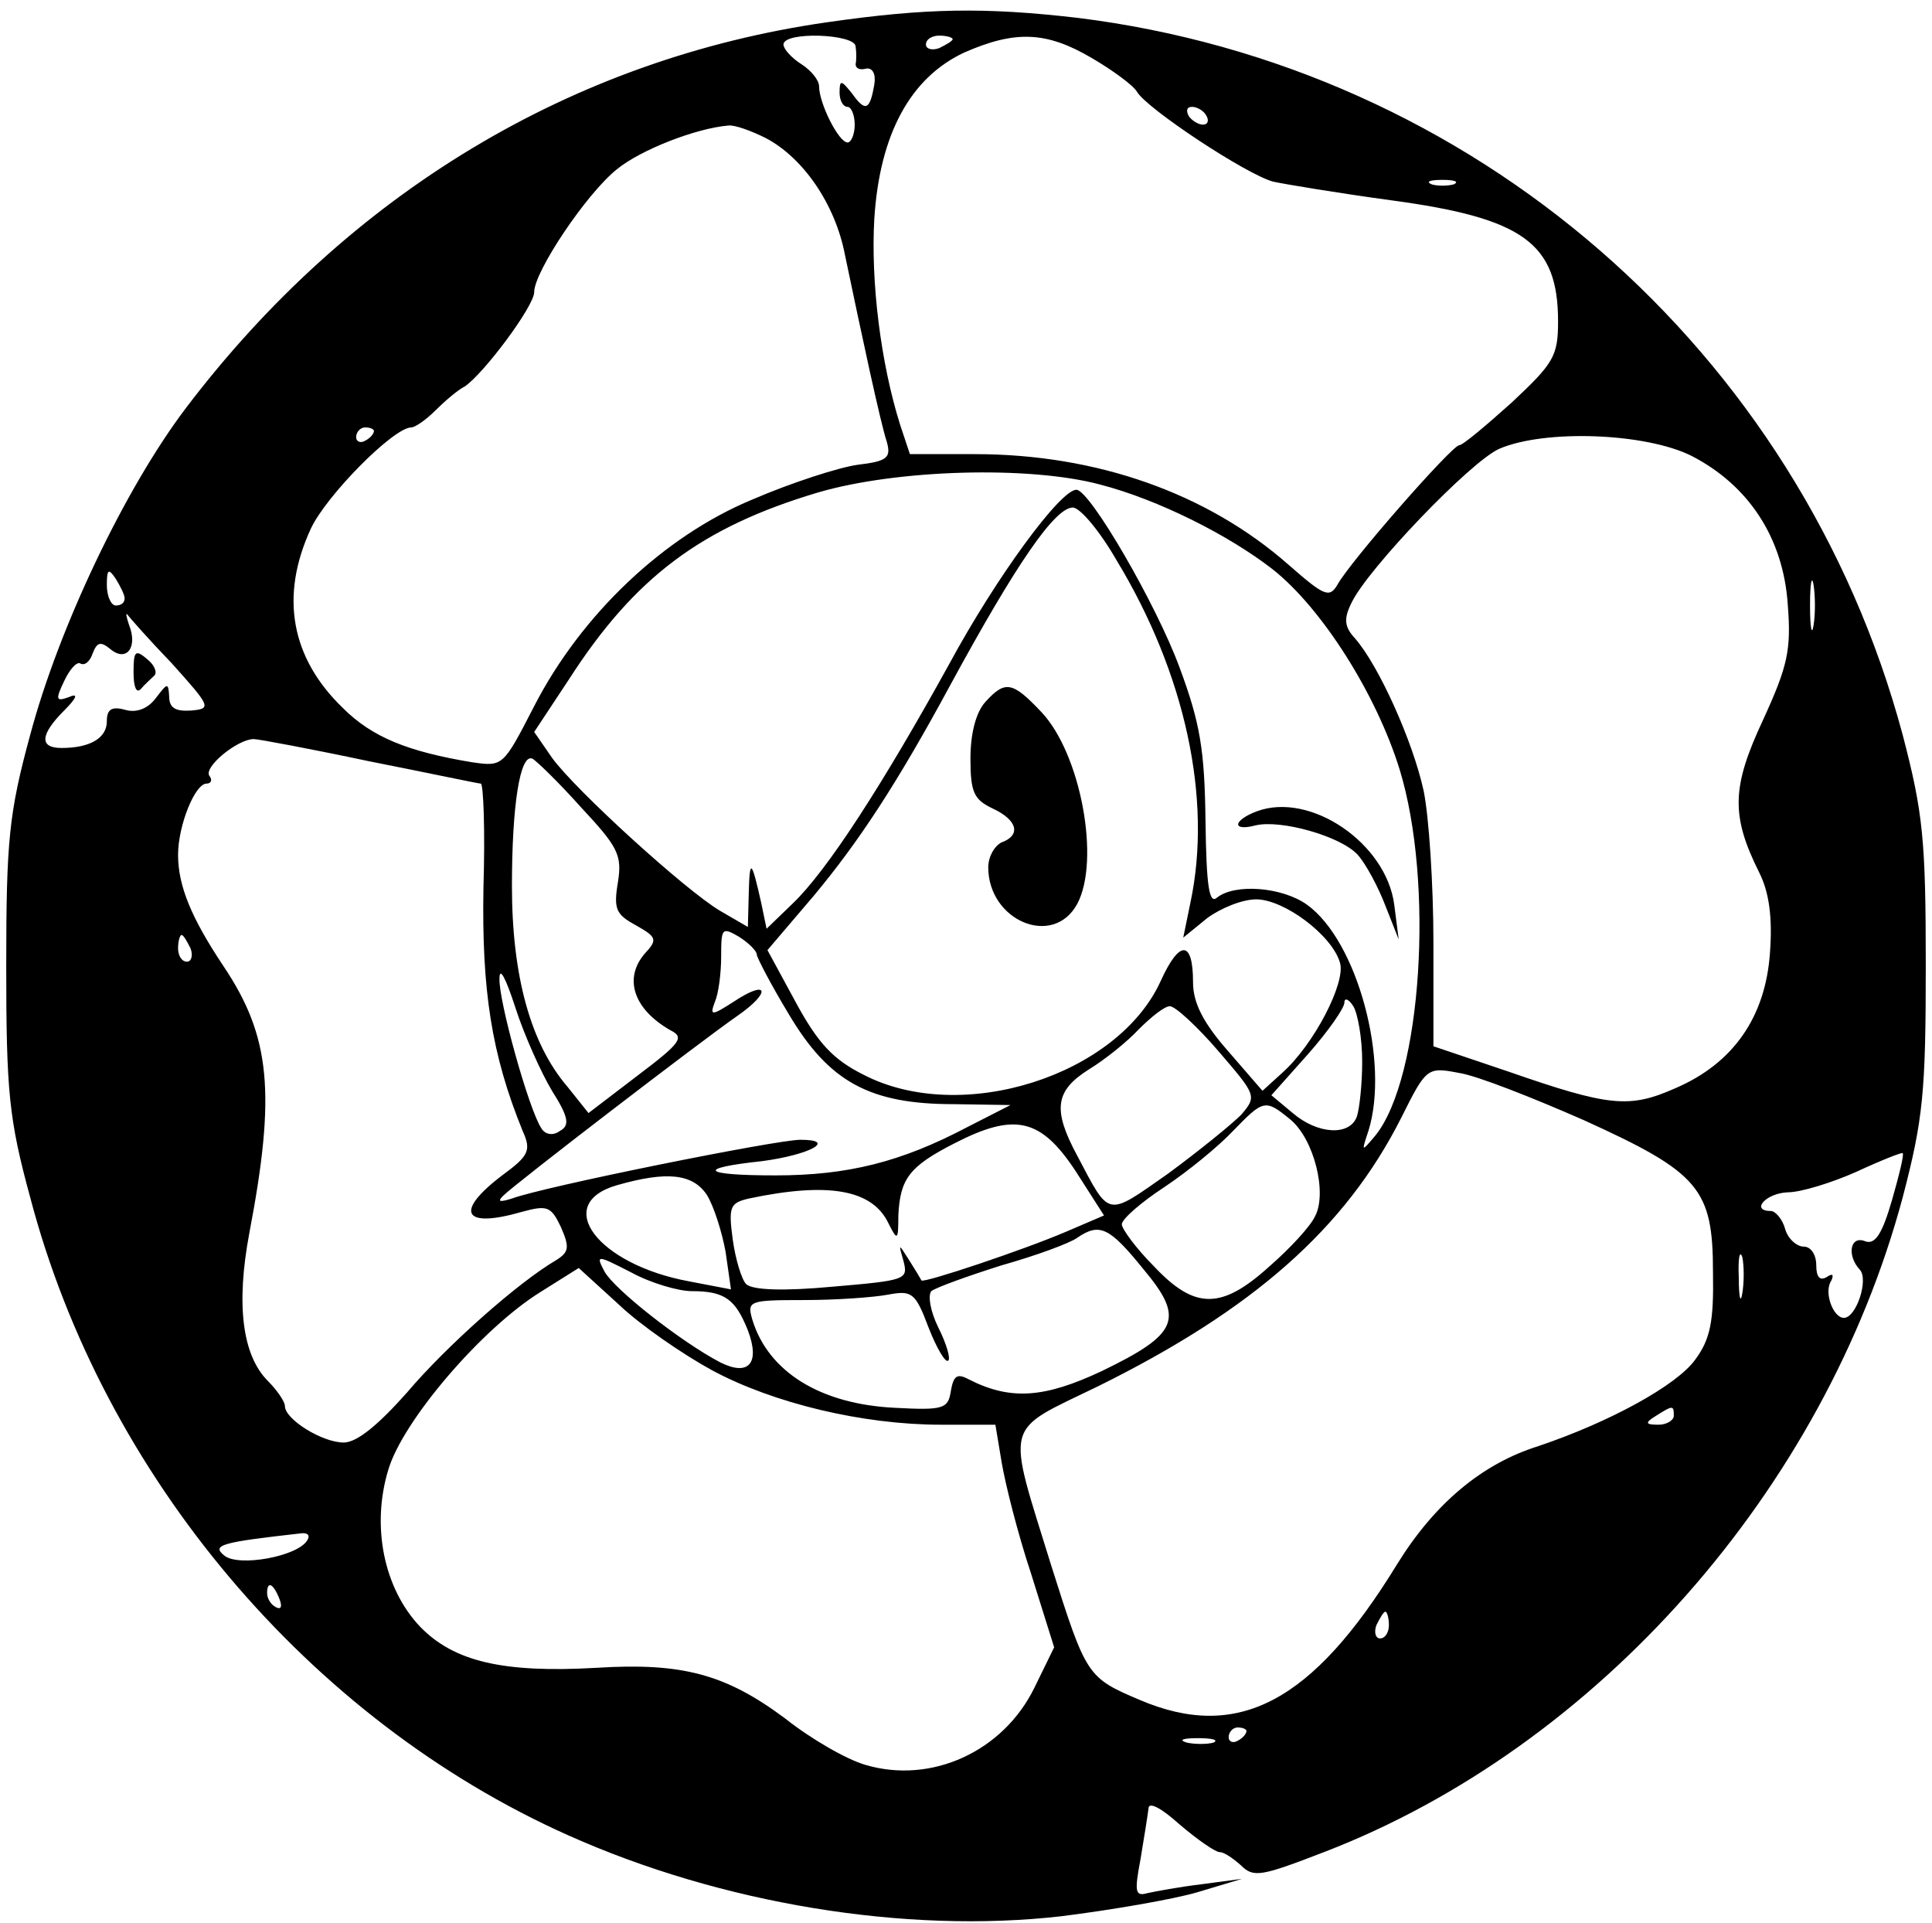 <?xml version="1.0" standalone="no"?>
<!DOCTYPE svg PUBLIC "-//W3C//DTD SVG 20010904//EN"
 "http://www.w3.org/TR/2001/REC-SVG-20010904/DTD/svg10.dtd">
<svg version="1.0" xmlns="http://www.w3.org/2000/svg"
 width="217pt" height="216pt" viewBox="0 0 217 216"
 preserveAspectRatio="xMidYMid meet">

<g transform="translate(0,216) scale(0.1,-0.1)"
fill="#000000" stroke="none">
<path d="M929 2135 c-286 -41 -537 -192 -720 -433 -69 -91 -143 -247 -175
-367 -24 -88 -27 -119 -27 -260 0 -141 3 -172 27 -260 82 -312 313 -586 604
-716 172 -77 379 -111 554 -91 56 7 126 19 153 27 l50 15 -45 -6 c-25 -3 -52
-8 -61 -10 -14 -4 -15 1 -8 38 4 24 8 49 9 57 0 8 14 1 35 -18 20 -17 40 -31
45 -31 5 0 15 -7 24 -15 14 -14 23 -12 93 15 307 118 562 407 650 735 23 88
26 118 26 260 0 142 -3 172 -26 260 -116 432 -482 750 -927 805 -104 12 -170
11 -281 -5z m32 -27 c1 -7 1 -16 0 -20 0 -5 5 -7 12 -5 7 1 11 -6 9 -18 -5
-29 -10 -31 -25 -10 -12 15 -14 16 -14 1 0 -9 4 -16 9 -16 4 0 8 -9 8 -20 0
-11 -4 -20 -8 -20 -10 0 -32 44 -32 63 0 7 -9 18 -20 25 -11 7 -20 17 -20 22
0 15 80 12 81 -2z m109 8 c0 -2 -7 -6 -15 -10 -8 -3 -15 -1 -15 4 0 6 7 10 15
10 8 0 15 -2 15 -4z m156 -21 c24 -14 47 -31 51 -38 11 -19 123 -93 153 -101
14 -3 74 -13 133 -21 148 -20 187 -48 187 -136 0 -39 -5 -47 -52 -91 -29 -26
-55 -48 -59 -48 -8 0 -123 -131 -137 -157 -9 -15 -15 -12 -55 23 -91 80 -215
124 -352 124 l-73 0 -11 33 c-22 70 -33 161 -29 231 6 96 41 159 101 187 57
25 92 24 143 -6z m129 -65 c3 -5 2 -10 -4 -10 -5 0 -13 5 -16 10 -3 6 -2 10 4
10 5 0 13 -4 16 -10z m-495 -25 c42 -22 78 -74 89 -131 19 -91 40 -189 47
-210 5 -18 1 -22 -33 -26 -21 -3 -74 -20 -118 -39 -99 -41 -192 -129 -245
-232 -35 -68 -35 -68 -70 -63 -72 12 -112 28 -145 61 -58 56 -71 125 -36 201
17 37 93 114 113 114 4 0 16 8 27 19 10 10 25 23 33 27 21 14 78 90 78 106 0
23 59 111 93 138 27 22 89 46 125 49 7 1 26 -6 42 -14z m773 -52 c-7 -2 -19
-2 -25 0 -7 3 -2 5 12 5 14 0 19 -2 13 -5z m-1213 -277 c0 -3 -4 -8 -10 -11
-5 -3 -10 -1 -10 4 0 6 5 11 10 11 6 0 10 -2 10 -4z m1480 -28 c64 -33 103
-92 108 -167 4 -51 0 -69 -28 -130 -35 -75 -36 -107 -4 -171 11 -22 15 -50 12
-90 -5 -72 -41 -124 -106 -152 -52 -23 -74 -21 -189 19 l-83 28 0 117 c0 64
-5 141 -11 170 -12 55 -50 140 -77 171 -12 13 -13 22 -4 40 18 38 134 159 166
173 51 22 164 18 216 -8z m-665 -32 c66 -17 145 -57 194 -95 56 -44 117 -141
143 -225 39 -127 25 -346 -27 -411 -16 -19 -16 -19 -8 5 24 77 -12 213 -69
254 -28 20 -81 24 -101 8 -9 -8 -12 13 -13 86 -1 80 -6 110 -29 172 -26 71
-101 200 -116 200 -18 0 -90 -98 -143 -196 -74 -134 -137 -232 -176 -269 l-29
-28 -6 29 c-11 49 -13 50 -14 11 l-1 -38 -31 18 c-39 23 -163 136 -189 172
l-20 29 39 59 c74 115 149 171 280 210 89 26 237 30 316 9z m19 -85 c77 -127
108 -268 83 -385 l-8 -39 27 22 c15 11 39 21 55 21 31 0 85 -40 94 -71 7 -22
-29 -92 -65 -124 l-22 -20 -39 45 c-28 32 -39 54 -39 77 0 47 -15 48 -36 2
-48 -107 -224 -163 -334 -106 -34 17 -51 35 -76 81 l-32 59 52 61 c50 60 93
125 153 236 75 138 118 200 138 200 8 0 30 -26 49 -59z m-1114 -43 c0 -5 -4
-8 -10 -8 -5 0 -10 10 -10 23 0 18 2 19 10 7 5 -8 10 -18 10 -22z m1897 -30
c-2 -13 -4 -3 -4 22 0 25 2 35 4 23 2 -13 2 -33 0 -45z m-1844 -43 c44 -49 45
-51 21 -53 -17 -1 -24 3 -24 16 -1 16 -2 15 -15 -2 -9 -12 -22 -17 -35 -13
-15 4 -20 0 -20 -13 0 -19 -19 -30 -51 -30 -25 0 -24 15 3 42 15 15 16 20 5
15 -14 -5 -15 -3 -5 18 6 13 14 22 18 20 5 -3 11 2 14 11 5 13 9 14 20 5 18
-15 31 2 21 27 -3 9 -4 14 -2 12 2 -3 24 -28 50 -55z m222 -110 c66 -13 122
-25 125 -25 3 0 5 -53 3 -117 -2 -115 9 -187 44 -273 10 -22 7 -28 -23 -50
-54 -41 -44 -60 22 -41 29 8 33 6 44 -17 10 -23 9 -28 -5 -37 -43 -25 -124
-97 -168 -149 -32 -36 -56 -56 -71 -56 -24 0 -66 26 -66 41 0 5 -9 18 -19 28
-29 29 -36 86 -21 166 30 157 24 221 -29 300 -36 54 -51 90 -51 125 0 33 19
80 32 80 5 0 7 4 3 9 -6 10 32 41 50 41 5 0 64 -11 130 -25z m237 -51 c42 -45
47 -54 42 -85 -5 -30 -2 -36 20 -48 23 -13 25 -16 11 -31 -25 -28 -14 -63 28
-87 16 -8 12 -14 -37 -51 l-55 -42 -24 30 c-41 48 -62 124 -62 225 0 90 9 149
23 143 4 -2 29 -26 54 -54z m198 -166 c0 -3 16 -34 36 -67 45 -76 91 -101 185
-101 l64 -1 -49 -25 c-74 -39 -134 -54 -215 -54 -83 0 -90 8 -15 16 53 7 85
24 43 24 -27 0 -290 -53 -324 -66 -13 -4 -17 -4 -10 3 14 14 224 175 263 202
39 27 35 42 -4 16 -25 -16 -27 -16 -21 0 4 9 7 32 7 51 0 32 1 33 20 22 11 -7
20 -16 20 -20z m-636 7 c3 -8 1 -15 -4 -15 -6 0 -10 7 -10 15 0 8 2 15 4 15 2
0 6 -7 10 -15z m406 -160 c19 -30 20 -39 9 -45 -8 -6 -17 -4 -21 3 -14 21 -48
143 -47 168 0 14 7 1 18 -33 10 -31 29 -73 41 -93z m910 33 c0 -25 -3 -53 -6
-62 -8 -22 -44 -20 -72 4 l-24 20 41 46 c23 26 41 52 41 58 0 6 5 4 10 -4 5
-8 10 -36 10 -62z m-161 11 c42 -49 43 -50 25 -71 -11 -11 -48 -41 -82 -66
-70 -49 -65 -50 -102 20 -28 52 -25 73 13 97 18 11 43 31 56 45 14 14 29 26
35 26 6 0 31 -23 55 -51z m410 -77 c130 -59 145 -77 145 -171 1 -55 -3 -75
-20 -98 -21 -29 -96 -70 -176 -97 -64 -20 -117 -65 -159 -133 -95 -155 -179
-199 -289 -152 -59 25 -60 27 -99 150 -51 165 -55 150 52 202 174 86 278 177
341 302 28 56 29 57 65 50 20 -3 83 -28 140 -53z m-330 1 c27 -22 42 -83 28
-109 -5 -11 -28 -36 -51 -56 -54 -49 -84 -49 -130 0 -20 20 -36 42 -36 47 0 6
22 25 48 42 27 18 61 46 77 63 34 35 36 36 64 13z m-241 -58 l32 -50 -42 -18
c-49 -21 -160 -58 -163 -55 -1 2 -7 12 -14 23 -12 19 -12 19 -6 -2 5 -20 2
-21 -80 -28 -54 -5 -90 -4 -97 3 -5 5 -12 28 -15 50 -5 37 -3 41 18 46 90 19
139 10 157 -28 10 -20 11 -19 11 9 2 41 12 55 63 81 68 35 97 28 136 -31z
m917 -33 c-11 -38 -19 -50 -30 -46 -17 7 -21 -16 -6 -32 10 -11 -4 -54 -18
-54 -12 0 -23 29 -14 42 3 7 1 8 -5 4 -8 -5 -12 0 -12 13 0 12 -6 21 -14 21
-8 0 -18 9 -21 20 -3 11 -11 20 -16 20 -23 0 -6 20 19 21 15 0 50 11 77 23 28
13 51 22 52 21 2 -1 -4 -25 -12 -53z m-1331 6 c8 -13 17 -42 21 -64 l6 -42
-47 9 c-103 19 -154 87 -81 108 56 16 85 13 101 -11z m490 -83 c47 -56 40 -73
-47 -115 -64 -30 -102 -33 -149 -9 -13 7 -17 4 -20 -13 -3 -20 -8 -22 -63 -19
-83 4 -142 40 -160 99 -6 21 -4 22 58 22 36 0 78 3 94 6 27 5 31 3 46 -37 9
-23 19 -40 22 -37 3 2 -2 19 -11 37 -9 18 -12 36 -8 41 5 4 41 17 79 29 39 11
77 25 85 31 25 17 36 12 74 -35z m673 -27 c-2 -13 -4 -5 -4 17 -1 22 1 32 4
23 2 -10 2 -28 0 -40z m-1180 2 c37 0 49 -9 63 -44 14 -37 1 -52 -31 -36 -44
23 -119 82 -130 102 -10 19 -9 19 30 -1 22 -12 53 -21 68 -21z m23 -89 c69
-37 169 -61 257 -61 l61 0 7 -42 c4 -24 18 -80 33 -125 l26 -83 -22 -45 c-35
-72 -116 -109 -190 -87 -21 6 -61 29 -90 52 -67 50 -116 63 -212 57 -105 -6
-160 7 -198 46 -41 43 -55 113 -36 176 16 55 105 159 171 200 l43 27 45 -41
c24 -23 72 -56 105 -74z m1080 -51 c0 -5 -8 -10 -17 -10 -15 0 -16 2 -3 10 19
12 20 12 20 0z m-1535 -140 c-11 -18 -77 -30 -93 -17 -15 12 -3 15 86 25 7 1
11 -2 7 -8z m-31 -66 c3 -8 2 -12 -4 -9 -6 3 -10 10 -10 16 0 14 7 11 14 -7z
m1246 -29 c0 -8 -4 -15 -10 -15 -5 0 -7 7 -4 15 4 8 8 15 10 15 2 0 4 -7 4
-15z m-160 -119 c0 -3 -4 -8 -10 -11 -5 -3 -10 -1 -10 4 0 6 5 11 10 11 6 0
10 -2 10 -4z m-37 -13 c-7 -2 -21 -2 -30 0 -10 3 -4 5 12 5 17 0 24 -2 18 -5z"/>
<path d="M1412 1249 c-27 -10 -29 -23 -2 -16 28 7 96 -12 115 -33 9 -10 23
-36 31 -57 l15 -38 -5 39 c-9 69 -94 127 -154 105z"/>
<path d="M1107 1372 c-11 -12 -17 -36 -17 -64 0 -38 4 -46 25 -56 28 -13 32
-30 10 -38 -8 -4 -15 -16 -15 -28 0 -60 73 -91 100 -41 26 49 4 168 -40 215
-33 35 -41 36 -63 12z"/>
<path d="M150 1405 c0 -16 3 -24 8 -19 4 5 11 11 15 15 4 3 1 12 -8 19 -13 11
-15 9 -15 -15z"/>
</g>
</svg>
